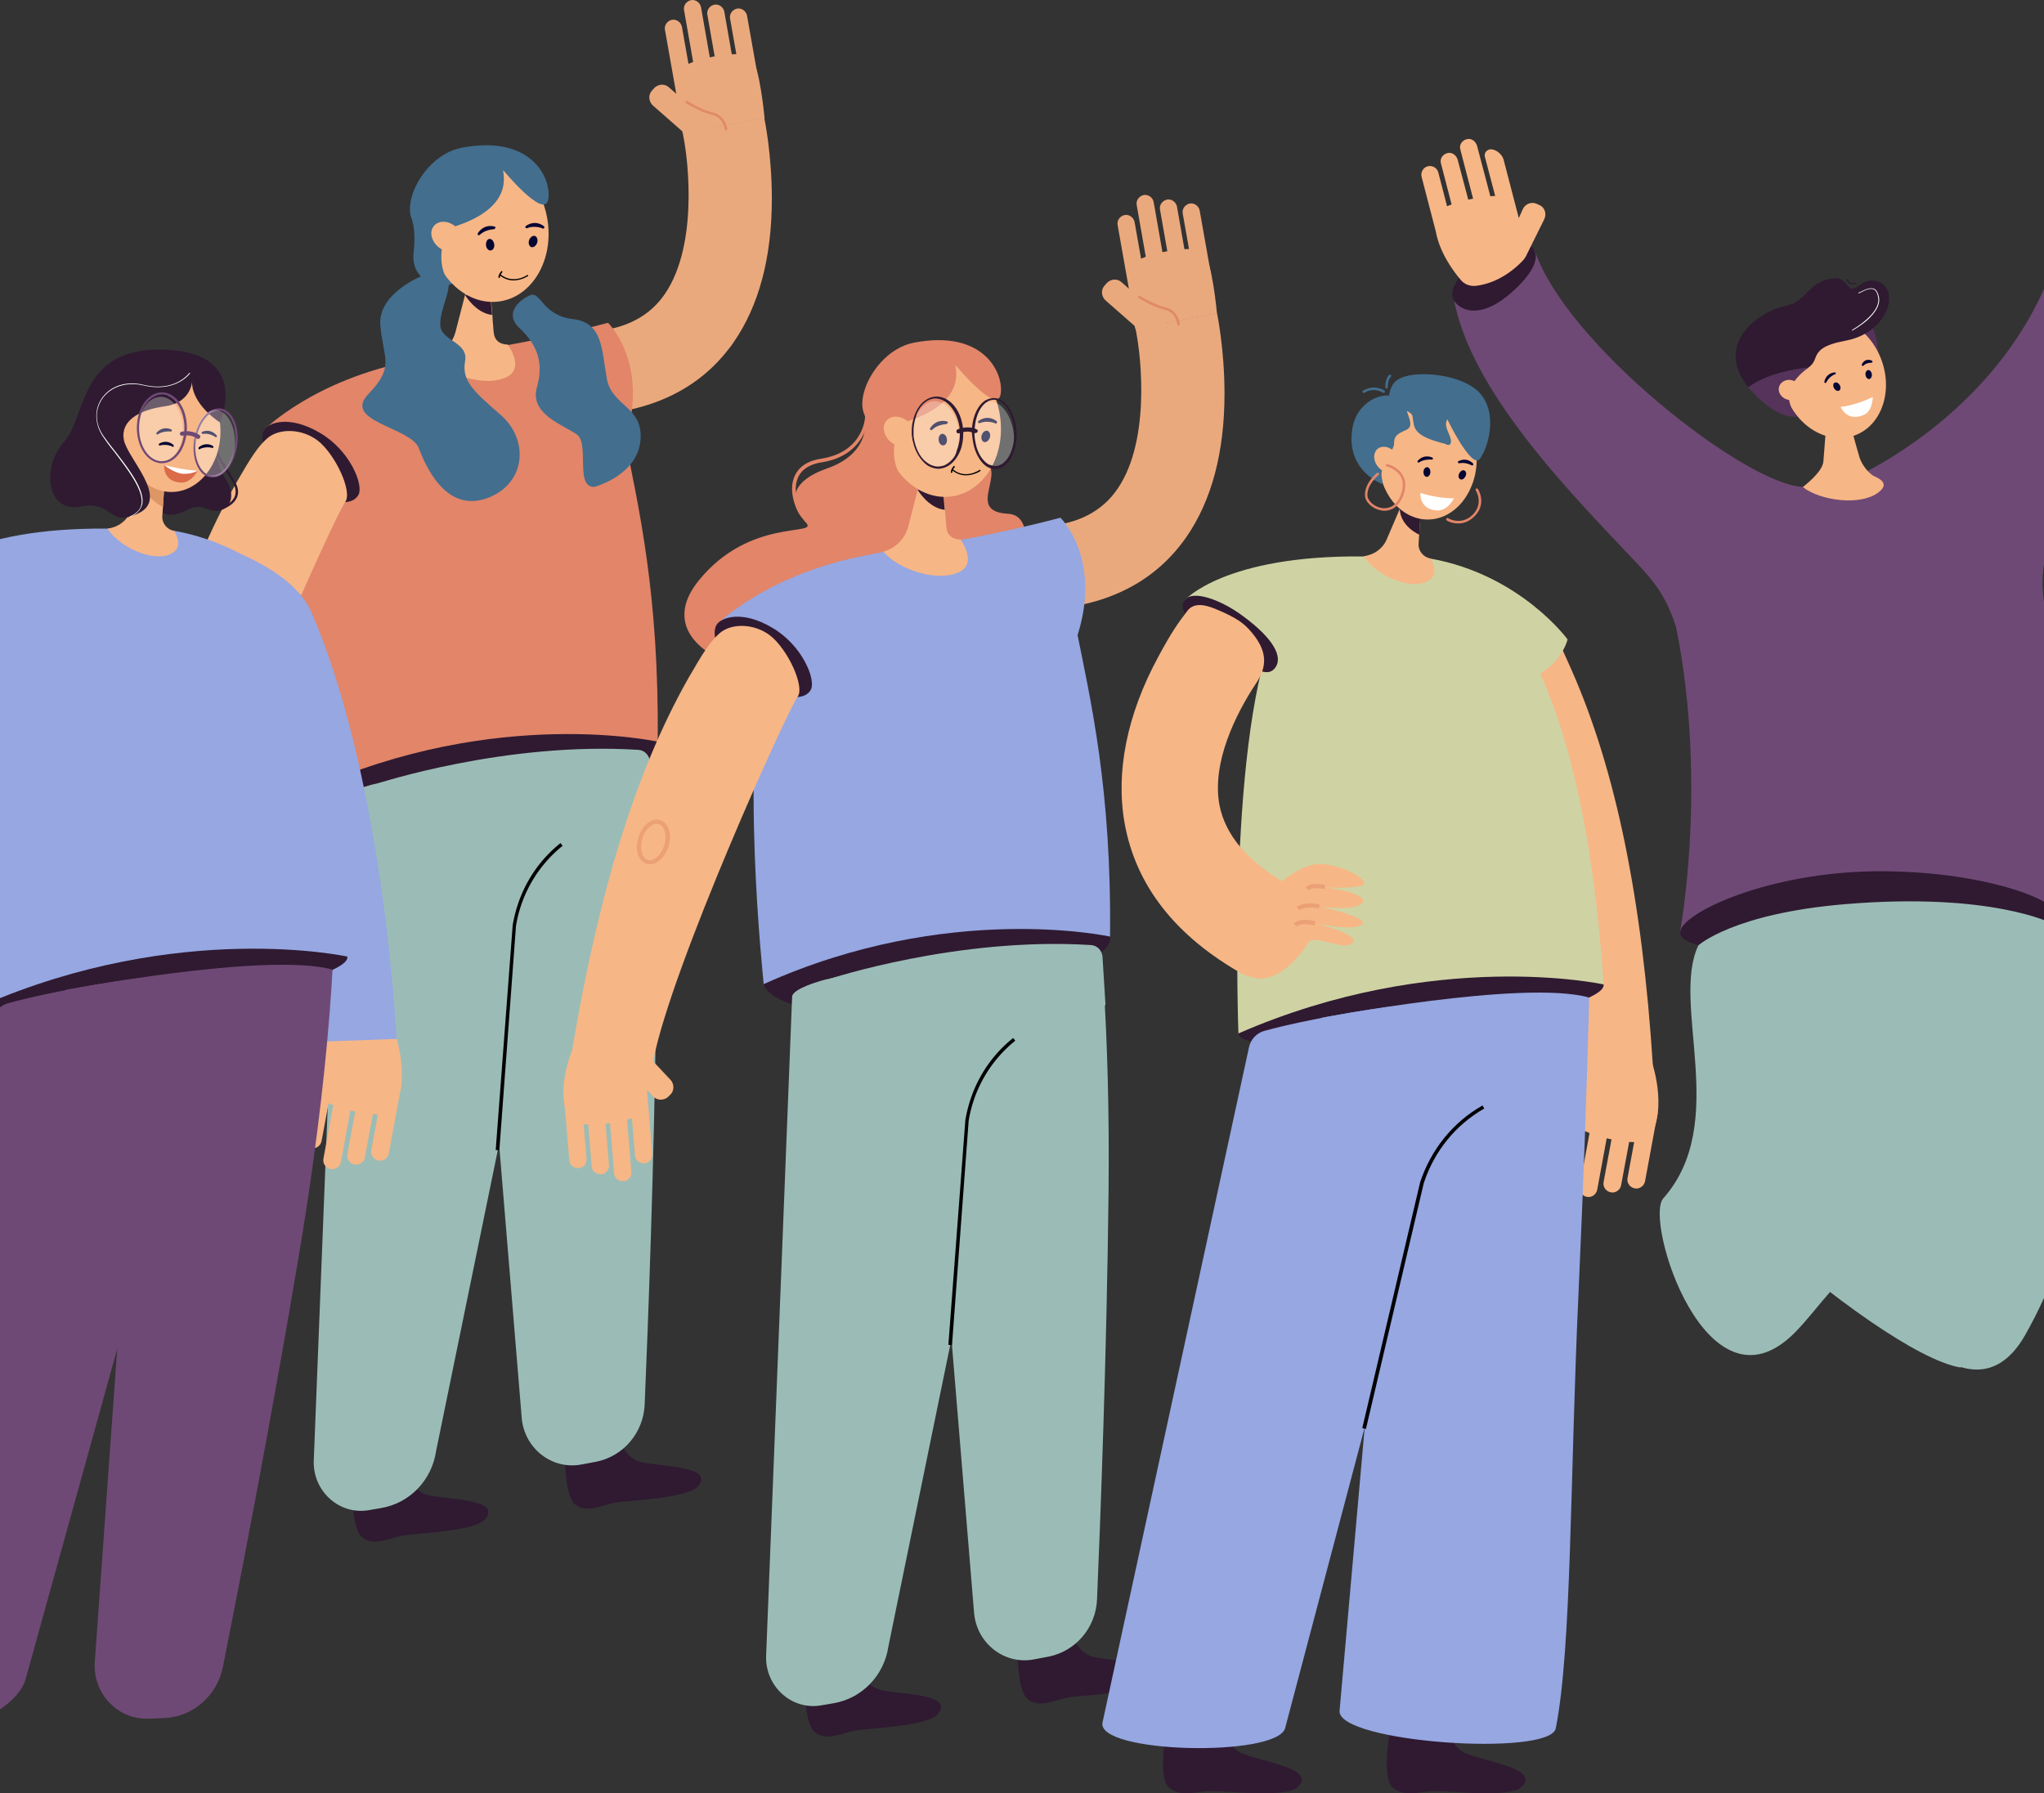 <svg width="375" height="329" fill="none" xmlns="http://www.w3.org/2000/svg"><rect width="100%" height="100%" fill="#333333" stroke="none"/><path d="M359.749 250.902c-7.777-1.277-23.776-12.771-38.385-25.82l12.054-24.766c12.332 7.607 22.331 15.048 22.331 15.048l4 35.538Z" fill="#9BBCB6"/><path d="M307.143 104.086s2.667-12.494 27.553-14.937c19.165-1.888 34.107 3.054 39.385 19.101 4.61 13.993 4.832 26.154 3.333 59.749 0 0-53.05-8.385-69.215 3.165 0 0 5.499-28.93-1.333-59.138-.667-3.109-.389-5.497.277-7.94Z" fill="#6F4975"/><path d="M281.534 45.838c5.611 17.214 38.885 43.201 49.217 43.479 2.222.055-22.775 27.097-23.164 25.931-1.888-5.664-3.666-8.107-7.555-12.216C287.312 89.65 269.925 71.714 266.758 55l14.776-9.162ZM339.196 88.094s36.496-15.16 40.717-53.196c.278-2.333 2.445-3.943 4.722-3.443l7.222 1.444c1.333.277 2.277 1.388 2.333 2.72.277 7.164-.278 30.263-16.165 60.193-1.611 3.054-4.889 7.83-2.389 17.658l-36.44-25.376Z" fill="#6F4975"/><path d="M308.254 171.109c.111 3.331 15.609 4.775 34.774 4.109 19.164-.611 34.496-3.943 34.385-7.275-.111-3.331-16.109-8.662-35.274-8.051-19.165.666-33.996 7.885-33.885 11.217Z" fill="#2F1A31"/><path d="M341.806 227.47c8.166-16.603-2.5-37.871-.334-49.587 0 0 1.556-11.106 6.611-10.884 16.554.722 28.441 2.444 28.441 2.444.278.499 16.054 38.425-4.999 75.518-11.221 19.713-32.108-12.66-29.719-17.491Z" fill="#9BBCB6"/><path d="M305.144 219.863c12.276-13.827 1.333-35.705 6.444-46.422 0 0 6.388-5.831 26.83-7.552 26.942-2.277 38.107 3.554 38.107 3.554.111.555-14.776 38.037-40.773 67.578-2.167 2.443-4.278 5.275-6.555 7.552-16.11 16.047-27.608-20.712-24.053-24.71Z" fill="#9BBCB6"/><path d="m334.529 84.65.5-6.441.166-1.888.833-11.05 2.778 10.161 1.666 6.108.556 1.944c.333 1.333 1.222 2.72 2.444 3.665.5.389 3.722 1.277 1.111 3.22-3.222 2.444-10.499 1.555-13.832-.999 0-.056 3.611-2.665 3.778-4.72Z" fill="#F7B686"/><path d="M343.306 59.496s1.222 2.333 1.277 5.609c.056 3.276-4.888-3.665-4.888-3.665l3.611-1.944Z" fill="#56335B"/><path d="M340.319 79.87c4.858-1.81 7.024-8.03 4.838-13.891-2.186-5.862-7.896-9.147-12.755-7.337-4.858 1.81-7.024 8.03-4.838 13.892 2.186 5.863 7.897 9.147 12.755 7.337Z" fill="#F7B686"/><path d="m326.585 69.38 4.333-1.5c.945-.333 1.722-1.055 2.056-1.999.555-1.61 1.499-2.61 5.666-3.387 5.277-1 8.054-4.942 7.943-7.83-.055-2.943-3.166-4.22-5.499-2.276-2.333 1.943-1.944-1.61-4.555-1.333-4.889.444-4.944 4.276-8.833 5.053-5.11 1-13.332 6.997-6.943 14.937l5.832-1.666Z" fill="#2F1A31"/><path d="M336.751 68.658c.055-.055.055-.11.055-.166 0-.112-.111-.167-.222-.167-.056 0-1.5.055-1.889 1.722 0 .111.056.222.167.222.111 0 .167-.055.222-.166.445-.945 1.5-1.445 1.556-1.445h.111ZM336.474 71.213c.222.39.611.611.944.445.278-.167.333-.611.111-1-.222-.39-.611-.611-.944-.445-.278.111-.334.611-.111 1ZM343.473 66.493c.055 0 .055-.056.055-.112 0-.11-.055-.222-.111-.222-.055 0-1.166-.61-1.833.667-.056.055 0 .167.056.278.055.055.166.055.222 0 .555-.611 1.5-.556 1.555-.556 0-.055.056-.055.056-.055ZM342.25 68.77c.056.444.334.778.667.778.333-.056.555-.445.5-.89-.056-.444-.334-.777-.667-.777-.333.056-.555.445-.5.889Z" fill="#060633"/><path d="M320.753 71.046s4.61 5.886 9.054 5.386c0 0-4.666-4.22 2-8.996.056 0-6.999.5-11.054 3.61Z" fill="#56335B"/><path d="M327.752 73.267c1.055.39 2.222-.11 2.555-1.055.333-.944-.278-2.055-1.333-2.389-1.056-.389-2.222.111-2.555 1.056-.334.944.277 2 1.333 2.388Z" fill="#F7B686"/><path d="M343.583 72.823s-2.667 1.445-5.888 1.834c0 0 1.111 2.777 4.166 1.5 1.777-.723 1.722-3.334 1.722-3.334Z" fill="#fff"/><path d="M340.028 52.168c-1 0-1.333-.89-1.333-.89l.222-.055c0 .056.333 1 1.555.667l.056.222c-.167 0-.389.056-.5.056Z" fill="#2F1A31"/><path d="m339.806 60.663-.055-.111c.055-.056 5.277-2.943 4.833-5.886-.112-.833-.389-1.333-.778-1.555-.667-.333-1.611.11-2.444.555-.111.056-.278.111-.389.167l-.056-.111c.111-.056.222-.111.389-.167.889-.444 1.833-.888 2.555-.555.445.222.723.777.889 1.666.167 1.277-.611 2.665-2.277 4.164-1.334 1.11-2.667 1.833-2.667 1.833Z" fill="#fff"/><path d="M276.369 54.443c-4.944 3.942-8.499 2.61-9.666.61-1.111-1.998 1.389-5.552 5.555-7.884 4.222-2.333 8.055-3.277 9.222-1.278 1.166 2-1.334 5.553-5.111 8.552Z" fill="#2F1A31"/><path d="m282.424 37.619-.5-.222c-.945-.444-2.111 0-2.556 1l-.722 1.61-2.777-10.662c-.223-.944-1.222-1.832-2.167-1.943-.833-.111-1.5.61-1.277 1.388l1.888 7.163c-.277 0-.611 0-.888.056l-2.445-9.274c-.222-.777-1-1.388-1.777-1.221-.945.166-1.556 1.055-1.278 1.943l2.333 8.996c-.278.055-.555.11-.889.166l-1.944-7.33c-.222-.777-1-1.388-1.777-1.221-.945.167-1.556 1.055-1.278 1.944l1.944 7.496c-.278.11-.555.222-.833.333l-1.611-6.22c-.222-.832-1.111-1.332-1.944-1.11-.834.222-1.333 1.11-1.111 1.944l2.611 10.05c.666 3.72 3.11 7.163 4.555 8.83.666.832 1.722 1.221 2.777 1.11 1.889-.222 5.111-1.11 8.388-4.387.445-.444.778-.888 1-1.444l3.166-6.385c.5-1.055.056-2.221-.888-2.61Z" fill="#F7B686"/><path d="M134.606 62.775c4.611-6.663 6.999-15.492 6.999-26.32 0-8.163-1.333-14.549-1.389-14.827l-14.942 2.888 7.499-1.444-7.499 1.444c1.166 5.497 2.777 21.6-3.833 30.152-3 3.887-7.555 5.941-13.832 6.219l1 15.16c10.721-.5 19.387-4.61 25.053-11.995.333-.389.666-.833.944-1.277ZM137.884 16.63c.833-.166 1.444-.999 1.278-1.832L137.051 2.86c-.167-.833-1-1.444-1.833-1.278-.834.167-1.445 1-1.278 1.833l2.111 11.938c.166.833 1 1.389 1.833 1.278ZM133.94 17.297c.833-.167 1.444-1 1.278-1.833l-2.334-13.327c-.166-.833-.999-1.443-1.833-1.277-.833.167-1.444 1-1.277 1.833l2.333 13.326c.166.833 1 1.444 1.833 1.278ZM129.941 18.019c.833-.167 1.444-1 1.277-1.833l-2.611-14.881c-.166-.833-.999-1.444-1.833-1.278-.833.167-1.444 1-1.277 1.833l2.611 14.882c.166.832.999 1.388 1.833 1.277Z" fill="#EAA97D"/><path d="m130.218 25.958.389-.444c.722-.777.611-1.999-.167-2.72l-7.721-6.775c-.778-.722-2-.61-2.722.167l-.389.444c-.722.777-.611 1.999.167 2.72l7.721 6.775c.833.666 2.055.61 2.722-.167Z" fill="#EAA97D"/><path d="M125.941 18.685c.833-.167 1.444-1 1.277-1.832l-2.111-11.939c-.166-.833-1-1.444-1.833-1.277-.833.166-1.444 1-1.277 1.832l2.11 11.939c.167.888 1 1.444 1.834 1.277Z" fill="#EAA97D"/><path d="M140.272 21.683s-.889-9.717-2.5-11.216c-1.611-1.555-12.887.5-13.554 2.887-.666 2.388 1.056 11.217 1.056 11.217l14.998-2.888Z" fill="#EAA97D"/><path d="M133.162 23.96a.239.239 0 0 1-.222-.222c0-.11-.278-2.22-2.278-2.665-2.222-.5-4.721-2.11-4.832-2.166-.112-.055-.112-.222-.056-.333.056-.11.222-.11.333-.055 0 0 2.556 1.61 4.667 2.11 2.333.5 2.666 3.054 2.666 3.054 0 .111-.111.222-.278.277.056 0 .056 0 0 0Z" fill="#E08B65"/><path d="M113.053 262.343s.889 4.998 4.499 5.886c3.611.889 13.666.667 10.499 4.443-1.833 2.165-11.943 2.554-14.776 2.943-2.833.444-5.277 2.054-7.61.499-2.611-1.721-1.944-12.382-1.944-12.382s2.611.888 4.777.499c3.166-.499 4.555-1.888 4.555-1.888ZM74.001 268.395s.89 4.998 4.5 5.886c3.61.889 13.665.666 10.499 4.442-1.833 2.166-11.943 2.555-14.776 2.943-2.833.445-5.278 2.055-7.61.5-2.611-1.721-1.945-12.383-1.945-12.383s2.611.889 4.777.5c3.167-.5 4.555-1.888 4.555-1.888Z" fill="#2F1A31"/><path d="M119.496 145.067c.612 9.773 1.056 22.434.889 38.037-.333 29.875-1.5 60.082-2.111 74.575-.222 5.164-3.888 9.495-8.888 10.495l-2.666.499c-5.388 1.055-10.499-2.887-10.999-8.495l-7.943-96.175-1.722-17.159c0-.055 32.385-17.935 33.44-1.777Z" fill="#9BBCB6"/><path d="M57.059 144.791c.944 3.943 15.609 8.107 33.163 3.943 17.553-4.22 31.274-8.663 30.385-12.605-.944-3.943-16.109-5.942-33.718-1.722-17.554 4.109-30.72 6.386-29.83 10.384Z" fill="#2F1A31"/><path d="m105.721 140.846-25.72 125.383c-.778 5.33-4.833 9.55-10.054 10.439l-2.278.389c-5.333.944-10.221-3.388-10.11-8.94l4.777-121.107c.111-1.389 4.778-2.777 6.11-3.11 11.11-2.61 37.163-8.163 37.275-3.054Z" fill="#9BBCB6"/><path d="M68.446 76.656s6.166-13.882 24.22-11.883c8.499.944 18.609-.944 21.72 14.437 2.777 13.771 6.555 29.819 6.277 56.861 0 0-29.663-6.552-63.549 8.718-.11-1.555-4.444-40.98.556-63.413 1.444-6.497 8.665-.278 10.776-4.72Z" fill="#E28569"/><path d="m48.505 78.82 17.22 11.939s46.439-1.721 49.05-10.217c4.333-14.049-3.222-21.323-3.222-21.323s-13.887 3.776-25.608 5.164c-2.666.333-7.666 1.222-10.221 1.777-18.22 3.498-27.22 12.66-27.22 12.66Z" fill="#E28569"/><path d="m91.61 211.034-.666-.055 3.11-41.202c1-6.053 4.111-11.383 8.778-15.104l.389.5a23.728 23.728 0 0 0-8.555 14.715l-3.055 41.146Z" fill="#020202"/><path d="M48.504 78.823c-1.11 1.666 0 6.553 5.778 10.051 5.777 3.498 10.165 4.276 11.498 1.888.945-1.832-1.555-8.107-7.055-11.328-5.721-3.387-9.443-1.832-10.22-.61Z" fill="#2F1A31"/><path d="M69.113 143.79s23.553-7.773 47.995-6.219c1.111.056 1.999.944 2.11 2.11l.556 8.94-25.664-2.332-24.997-2.499Z" fill="#9BBCB6"/><path d="M25.84 163.059c-.889.056-1.5.833-1.444 1.722l1.11 13.438c.056.888.834 1.499 1.723 1.443.889-.055 1.5-.833 1.444-1.721l-1.11-13.438c-.112-.833-.834-1.499-1.723-1.444ZM29.895 162.727c-.889.055-1.5.833-1.444 1.721l1.222 14.993c.055.888.833 1.499 1.722 1.444.889-.056 1.5-.833 1.444-1.722l-1.222-14.992c-.111-.833-.889-1.5-1.722-1.444ZM30.34 154.841l-.39.389c-.777.722-.777 1.944-.11 2.721l6.999 7.441c.722.777 1.944.777 2.722.111l.389-.389c.777-.722.777-1.943.11-2.721l-6.998-7.441c-.778-.777-2-.832-2.722-.111Z" fill="#F7B686"/><path d="M33.895 162.448c-.889.055-1.5.833-1.444 1.721l1 12.05c.056.888.833 1.499 1.722 1.443.889-.055 1.5-.833 1.444-1.721l-1-12.05c-.11-.888-.833-1.554-1.722-1.443ZM22.507 155.674s-3.944 8.107-1.11 13.882c1 1.999 12.776.722 13.72-1.61.945-2.332-.555-10.384-.555-10.384l-12.055-1.888Z" fill="#F7B686"/><path d="M21.84 163.392c-.888.055-1.5.833-1.444 1.721l1 11.994c.055.889.833 1.5 1.722 1.444.889-.055 1.5-.833 1.444-1.721l-1-11.994c-.11-.889-.833-1.5-1.722-1.444ZM36.84 158.895c3.332-17.269 24.719-64.468 26.496-66.8 1.389-1.888-1.833-8.774-5.055-11.273-3-2.276-7.221-2.276-9.332-.333-1.611 1.444-2.833 3.276-5.61 8.107-9.555 16.825-16.443 39.036-21.332 68.133l14.832 2.166Z" fill="#F7B686"/><path opacity=".5" d="M36.228 122.801c-.166 0-.333 0-.555-.055a2.467 2.467 0 0 1-1.389-1.111c-.556-.944-.611-2.332-.222-3.665.666-2.276 2.388-3.72 3.944-3.276a2.463 2.463 0 0 1 1.389 1.111c.555.944.61 2.332.222 3.664-.556 1.944-2 3.332-3.389 3.332Zm-1.444-4.609c-.334 1.166-.278 2.277.166 3.054.167.278.445.611.89.778 1.11.277 2.499-1 2.999-2.777.333-1.166.278-2.276-.167-3.054-.166-.277-.444-.611-.889-.777-1.11-.278-2.444.944-3 2.776Z" fill="#E08B65"/><path d="M79 65.44c2.945 3.443 10.11 5.664 14 3.72 3.332-1.665.166-5.941.166-5.941-1.611-.056-2.5-.833-2.611-2.443l-.167-2-.055-.999-.278-3.11-.222-2.831-.945-11.55-3.055 11.772-.5 1.999-1.777 6.885c-.611 2.221-2.333 3.887-4.555 4.498Z" fill="#F7B686"/><path d="M85.278 54.056s1.944 3.389 5 3.722l-.279-3.11c-1.888-.39-4.721-.611-4.721-.611Z" fill="#2F1A31"/><path d="M75.612 40.454s.723 1.832.278 5.83c-.722 5.886 6.11 7.219 7.5 5.33.166-.221-1.556-9.772-1.556-9.772l-2.222-.889-4-.5Z" fill="#436E8E"/><path d="M91.746 55.284c5.943-.922 9.84-7.59 8.706-14.894-1.134-7.304-6.87-12.477-12.813-11.555-5.942.922-9.84 7.59-8.706 14.894 1.135 7.303 6.871 12.477 12.813 11.555Z" fill="#F7B686"/><path d="M92.333 31.235c-.222.445 2.5 6.997-9.832 10.606-12.388 3.61-7.166-12.882 2.11-14.715 13.388-2.61 16.721 6.164 15.943 9.607-.833 3.443-8.221-5.498-8.221-5.498Z" fill="#436E8E"/><path d="M83.5 39.451s-4.332 6.22-1.666 11.495c0 0-3.5-2.777-3.778-3.998-.277-1.222-.166-5.72-.166-5.72l5.61-1.777Z" fill="#436E8E"/><path d="M80.668 45.505c1.389 1 3.11.833 3.833-.333.722-1.166.166-2.887-1.222-3.831-1.389-1-3.111-.833-3.833.333-.722 1.11-.167 2.832 1.222 3.831Z" fill="#F7B686"/><path d="m90.722 42.007.166-.167c.056-.11-.055-.277-.166-.277-.056 0-1.833-.611-3.055 1.222-.056.11-.056.278.055.333.111.056.222.056.333-.056 1-.944 2.445-1 2.556-1 0 0 .055 0 .11-.055ZM89.167 45.005c.056.611.5 1 .889.944.389-.055.722-.555.611-1.166-.111-.611-.5-1-.889-.944-.389.055-.666.555-.61 1.166ZM99.61 41.95a.421.421 0 0 0 .222-.111c.056-.111.056-.278-.055-.333-.056-.056-1.5-1.278-3.278-.056-.11.056-.166.222-.055.333.055.112.222.112.333.056 1.278-.5 2.666 0 2.722.056 0 .055.055.055.111.055ZM97.055 44.118c-.167.555.055 1.111.444 1.222.39.111.89-.278 1.056-.833.166-.556-.056-1.111-.445-1.222-.388-.111-.888.278-1.055.833Z" fill="#060633"/><path d="M94.222 51.447c-.778 0-1.667-.222-2.556-.944-.055-.056-.055-.111 0-.167.056-.056.111-.056.167 0 2.277 1.889 4.888.167 4.888.111.056-.056.111 0 .167.056.055.055 0 .11-.056.166 0 0-1.166.778-2.61.778Z" fill="#020202"/><path d="M91.555 51.002a.12.12 0 0 1-.11-.111c0-.334.166-.722.5-1.111.055-.056.11-.056.166-.056.055.056.055.111.055.167v.055c-.388.445-.444.722-.444.945-.055.055-.111.11-.166.11Z" fill="#020202"/><path d="M77.945 50.39s-8.666 3.221-8.166 9.274c.5 6.108 2.722 7.552-2.166 12.605-4.944 5.053 7.777 6.108 9.221 9.94 1.444 3.83 5.166 11.771 12.443 9.217 7.222-2.554 7.888-10.717 2.555-15.326-5.332-4.609-7.11-6.386-6.499-9.884.611-3.498-4.388-3.61-4.555-6.552-.167-2.943 2.61-7.441 1.111-8.718-1.5-1.277-3.944-.555-3.944-.555ZM109.109 89.317s7.777-2.11 8.388-8.44c.611-6.33-5.222-6.275-6.166-11.384-.945-5.164-.667-10.328-6.166-10.939-5.5-.61-6-4.997-7.722-4.442-1.666.555-5.221 3.165-2.166 6.053 3.055 2.887 4.61 6.052 3.222 10.939-1.389 4.886 4.944 6.885 7.332 8.606 2.389 1.61-.444 9.885 3.278 9.607Z" fill="#436E8E"/><path d="M68.169 196.652c.889.167 1.5 1 1.333 1.888l-2.555 13.771c-.167.889-1 1.499-1.89 1.333-.888-.167-1.499-1-1.332-1.888l2.555-13.771c.167-.944 1-1.499 1.889-1.333ZM64.058 195.875c.889.167 1.5.999 1.333 1.888l-2.833 15.381c-.166.889-1 1.499-1.889 1.333-.888-.167-1.5-1-1.333-1.888l2.833-15.381c.111-.889 1-1.5 1.889-1.333ZM64.391 187.656l.389.444c.722.833.611 2.055-.167 2.776l-7.999 6.941c-.833.722-2.055.611-2.777-.166l-.39-.444c-.721-.833-.61-2.055.167-2.777l8-6.941c.833-.722 2.055-.666 2.777.167Z" fill="#F7B686"/><path d="M59.948 195.098c.889.167 1.5.999 1.333 1.888l-2.277 12.327c-.167.889-1 1.499-1.89 1.333-.888-.167-1.5-1-1.332-1.888l2.277-12.327c.111-.889 1-1.5 1.889-1.333Z" fill="#F7B686"/><path d="M72.39 189.323s3.222 8.773-.333 14.437c-1.222 1.944-13.276-.611-13.998-3.109-.667-2.499 1.666-10.662 1.666-10.662l12.666-.666Z" fill="#F7B686"/><path d="M72.279 197.373c.888.167 1.5 1 1.333 1.888l-2.278 12.328c-.166.888-1 1.499-1.888 1.332-.89-.166-1.5-.999-1.334-1.888l2.278-12.327c.111-.888 1-1.499 1.889-1.333Z" fill="#F7B686"/><path d="M57.281 191.157c-1.666-18.213-5.444-44.2-14.11-64.801-2-4.776-2.832-6.553-4.444-9.163-1.277-2.11 1-6.719 4.556-8.884 3.332-2.055-.5-7.33.666-6.775 4.444 1.944 10.777 5.387 13.11 10.662 8.11 18.38 13.776 47.81 15.72 78.406l-15.498.555Z" fill="#96A7E2"/><path d="M61.336 165.168s.667 22.1-6.388 64.468c-5.11 30.596-11.11 61.414-14.054 76.185-1.055 5.275-5.5 9.162-10.776 9.384l-2.834.111c-5.721.222-10.332-4.664-9.887-10.495l7.166-100.006 1.777-32.928 34.996-6.719Z" fill="#6F4975"/><path d="M-3.212 184.603c.333 2.666 15.553 2.388 34.163 0 18.609-2.332 33.107-6.385 32.774-9.051-.334-2.665-15.332-2.998-33.941-.666-18.61 2.332-33.33 6.996-32.996 9.717Z" fill="#2F1A31"/><path d="M39.949 180.938 4.675 308.153c-1.666 5.331-10.999 9.44-16.443 9.551l-2.388.055c-5.666.111-9.944-5.108-8.944-10.772l21.72-119.941c.333-1.444 1.389-2.554 2.722-2.943 7.5-2.221 39.33-8.44 38.607-3.165Z" fill="#6F4975"/><path d="M3.009 111.084s5.277-14.881 24.109-14.215c18.83.667 33.052 25.432 36.607 78.628 0 0-30.83-6.774-66.993 8.996 0 .055-14.776-50.309 6.277-73.409Z" fill="#96A7E2"/><path d="M-13.155 105.031 3.12 118.746s34.33 3.443 43.44 1.777c9.11-1.665 10.5-8.329 10.5-8.329s-8.667-11.883-25.165-14.826c-1.555-.278-3.11-.333-4.777-.444-2.777-.222-4.666.055-7.444.055-25.608-.222-32.83 8.052-32.83 8.052Z" fill="#96A7E2"/><path d="m40.117 93.704-.111-.444s2.388-.555 3.055-2.166c.333-.832.167-1.776-.5-2.831-.333-.5-.611-1-.889-1.444-1.889-2.999-2.61-4.11-2.055-6.608l.444.111c-.5 2.332.167 3.332 2 6.275.278.444.556.888.889 1.443.722 1.222.944 2.277.5 3.277-.778 1.721-3.222 2.332-3.333 2.387Z" fill="#2F1A31"/><path d="M39.783 80.266s-.833 3.776 1.666 7.718c2.5 3.943-.222 6.83-3.61 5.33-3.389-1.498-4.666 2.777-9 .39-4.332-2.388 10.944-13.438 10.944-13.438Z" fill="#2F1A31"/><path d="M19.729 96.979c1.889-.222 3.5-1.388 4.222-3.11l2.333-5.441.667-1.555 4-9.273-.668 9.606-.388 5.775-.111 1.666c-.112 1.332.833 2.498 2.166 2.776.722 1.166 1.666 3.498-1.222 4.442-3.444 1-9-1.721-10.999-4.886Z" fill="#F7B686"/><path d="M26.34 88.262v.166c.222 3.11 3.555 4.553 3.555 4.553l.389-5.774c-1-.39-2.444-.778-3.278-.334-.444.222-.722.611-.666 1.389Z" fill="#DD9666"/><path d="M31.45 90.261c4.97 0 8.999-4.972 8.999-11.105 0-6.134-4.029-11.106-9-11.106-4.97 0-8.998 4.972-8.998 11.106 0 6.133 4.029 11.105 8.999 11.105Z" fill="#F7B686"/><path d="M23.619 80.824c1 1 2.444 1.056 3.166.222.722-.833.5-2.333-.5-3.333s-2.444-1.056-3.166-.222c-.723.888-.5 2.333.5 3.333Z" fill="#F7B686"/><path d="M36.283 86.319s-3.056.055-6.166-1c0 0-.278 3.055 3.055 3.221 1.944.111 3.11-2.222 3.11-2.222Z" fill="#DB6B49"/><path d="M36.284 86.32s-.722.61-2.5.61c-1.722 0-3.666-1.61-3.666-1.61s3.722 1 6.166 1Z" fill="#fff"/><path d="M31.396 79.158a.12.12 0 0 0 .11-.111c.056-.111 0-.222-.11-.278-.056 0-1.445-.722-2.667.611-.055.111-.055.222 0 .278.056.055.223.055.278 0 .944-.611 2.167-.5 2.222-.5h.167ZM39.562 80.21c.055 0 .11 0 .166-.055.111-.056.111-.222 0-.278-.056-.056-.944-1.278-2.61-.667-.112.056-.167.167-.112.278.056.111.167.111.278.111 1.11-.166 2.166.5 2.166.556.056 0 .056.055.111.055Z" fill="#060633"/><path d="M35.227 70.049s-.166 3.831-4.999 4.498c-4.833.666-8.166 2.72-7.5 6.163.667 3.443 8.389 10.662 2.723 13.438-5.722 2.777-4.5-2.387-10.666-1.221-6.166 1.221-7.277-7.052-3.055-11.828 4.277-4.775 2.555-17.491 18.498-16.936 15.943.555 10.11 13.327 10.11 13.327s-5.11-3.165-5.11-7.441Z" fill="#2F1A31"/><path d="m23.84 94.87-.055-.112c1.166-.5 1.888-1.166 2.11-2.054.667-2.5-2.332-6.386-4.943-9.829a35.102 35.102 0 0 1-1.945-2.61c-1.61-2.276-1.777-4.997-.389-7.107 1.556-2.332 4.5-3.332 7.722-2.555 5.944 1.389 8.388-2.22 8.443-2.22l.112.055c0 .055-2.556 3.665-8.555 2.277-3.166-.722-6.055.222-7.61 2.498-1.39 2.11-1.278 4.665.389 6.941a62.727 62.727 0 0 0 1.944 2.555c2.666 3.442 5.666 7.33 5 9.94-.334.999-1.056 1.72-2.223 2.22Z" fill="#fff"/><path d="M39.005 87.596c-.5 0-.945-.11-1.389-.389-1.944-1.221-2.666-4.83-1.61-8.107.61-1.999 1.832-3.498 3.166-3.998.833-.277 1.61-.222 2.333.222 1.944 1.222 2.666 4.831 1.61 8.108-.61 1.999-1.833 3.498-3.166 3.998a3.081 3.081 0 0 1-.944.166Zm-2.666-8.385c-1 3.11-.334 6.497 1.444 7.663.61.39 1.277.445 2 .167 1.222-.444 2.333-1.832 2.944-3.72 1-3.11.333-6.553-1.445-7.663-.61-.389-1.277-.445-2-.167-1.221.444-2.332 1.832-2.943 3.72Z" fill="#6F4975"/><path opacity=".3" d="M25.562 76.99c-.722 3.165.445 6.552 2.556 7.607 2.166 1.055 4.5-.722 5.221-3.887.722-3.165-.444-6.552-2.555-7.607-2.166-1.055-4.5.666-5.222 3.887ZM43.102 81.45c.118-3.371-1.452-6.162-3.507-6.234-2.054-.072-3.815 2.603-3.932 5.975-.118 3.371 1.452 6.162 3.506 6.234 2.055.072 3.815-2.603 3.933-5.975Z" fill="#fff"/><path d="M29.673 84.985c-.5 0-.945-.11-1.444-.333-2.39-1.11-3.667-4.775-2.89-8.163.445-1.943 1.5-3.498 2.89-4.164.944-.445 2-.445 2.944 0 2.388 1.11 3.666 4.775 2.888 8.162-.444 2-1.5 3.499-2.888 4.165-.5.222-1 .333-1.5.333Zm.055-12.605c-.444 0-.889.111-1.333.334-1.278.61-2.277 2.054-2.666 3.886-.722 3.221.444 6.664 2.666 7.719a2.946 2.946 0 0 0 2.555 0c1.278-.61 2.278-2.055 2.667-3.887.722-3.22-.445-6.663-2.667-7.719-.333-.277-.777-.333-1.222-.333Z" fill="#6F4975"/><path d="M36.339 80.544c-.111 0-.167-.056-.222-.111-.056-.056-1-.778-2.667-.5-.222.055-.389-.111-.444-.278-.056-.222.11-.389.277-.444 2-.445 3.278.61 3.334.61.166.112.166.39.055.5-.111.167-.222.223-.333.223Z" fill="#6F4975"/><path d="M36.617 82.432c-.055 0-.111 0-.167-.056-.055-.055-.055-.222 0-.278a2.145 2.145 0 0 1 2.611-.277c.111.055.111.166.056.277-.056.112-.167.112-.278.056-1.055-.278-2.11.167-2.166.222.055.056 0 .056-.056.056ZM31.672 81.988c.055 0 .111 0 .167-.056.055-.055.055-.222 0-.278-.056-.055-1.111-1.11-2.611-.277-.111.055-.111.166-.056.278.056.11.167.11.278.055 1.055-.278 2.11.167 2.166.222-.055 0 0 0 .056.056Z" fill="#060633"/><path d="m1.843 172.165 4.999-11.05c.667-1.499.111-3.332-1.278-4.109-7.11-4.054-11.22-8.94-12.22-14.493-1.39-7.718 4.943-15.714 8.776-21.489 1.945-2.943.167-6.608-2.888-10.218-1.278-1.499-2.556-2.554-6.61-4.22-2-.833-4.556-2.943-5.667-1.499-1.722 2.221-4.666 5.83-7.054 10.273-5.722 10.55-5.555 21.156-3.889 30.54 2.055 11.495 9.332 20.823 21.775 27.764 1.39.778 3.278.111 4.056-1.499Z" fill="#96A7E2"/><path d="M11.786 181.66s37.163-7.107 49.217-3.775l-5.777 8.551-21.498 1.221-21.942-5.997Z" fill="#6F4975"/><path d="M158.66 76.21s1.667 6.72-6.888 9.718c-8.554 2.999-5.999 7.663-3.833 10.051 2.167 2.388-10.388-1-19.72 10.495-9.332 11.439 8.277 18.491 16.887 15.936 8.61-2.554 40.774-15.103 41.996-17.88 1.222-2.776 2.388-10.05-2.167-10.272-8.221-.445.556-8.108-5.055-10.106-5.61-2.055-21.22-7.941-21.22-7.941Z" fill="#E28569"/><path d="M217.653 98.533c4.611-6.663 6.999-15.493 6.999-26.32 0-8.163-1.333-14.549-1.388-14.826l-14.943 2.887 7.499-1.444-7.499 1.444c1.166 5.497 2.777 21.6-3.833 30.152-3 3.887-7.555 5.941-13.832 6.219l1 15.159c10.721-.5 19.387-4.609 25.053-11.994.333-.389.611-.833.944-1.277ZM220.931 52.39c.833-.167 1.444-1 1.277-1.833l-2.11-11.939c-.167-.833-1-1.443-1.834-1.277-.833.167-1.444 1-1.277 1.833l2.111 11.938c.166.833 1 1.389 1.833 1.277ZM216.986 53.056c.833-.167 1.445-1 1.278-1.833l-2.333-13.327c-.167-.833-1-1.444-1.833-1.277-.834.167-1.445 1-1.278 1.833l2.333 13.327c.111.832.944 1.443 1.833 1.277ZM212.987 53.777c.833-.167 1.444-1 1.278-1.833l-2.611-14.881c-.167-.833-1-1.444-1.833-1.278-.833.167-1.445 1-1.278 1.833l2.611 14.881c.111.834.944 1.444 1.833 1.278Z" fill="#EAA97D"/><path d="m213.265 61.718.389-.444c.722-.778.611-2-.167-2.72l-7.721-6.775c-.778-.722-2-.611-2.722.166l-.389.444c-.722.778-.611 2 .167 2.721l7.721 6.775c.833.666 2 .61 2.722-.167Z" fill="#EAA97D"/><path d="M208.987 54.5c.833-.167 1.444-1 1.278-1.833l-2.111-11.938c-.167-.833-1-1.444-1.833-1.278-.833.167-1.445 1-1.278 1.833l2.111 11.938c.111.833.944 1.389 1.833 1.277Z" fill="#EAA97D"/><path d="M223.264 57.442s-.889-9.717-2.5-11.217c-1.611-1.554-12.887.5-13.554 2.888-.666 2.388 1.056 11.217 1.056 11.217l14.998-2.888Z" fill="#EAA97D"/><path d="M216.21 59.72c-.112 0-.223-.112-.223-.223 0-.11-.277-2.22-2.277-2.665-2.222-.5-4.722-2.11-4.833-2.166-.111-.055-.111-.222-.056-.333.056-.11.223-.11.334-.055 0 0 2.555 1.61 4.666 2.11 2.333.5 2.666 3.054 2.666 3.054-.055.11-.111.222-.277.277Z" fill="#E08B65"/><path d="M196.1 298.102s.889 4.997 4.5 5.885c3.61.889 13.665.667 10.498 4.443-1.833 2.165-11.943 2.554-14.776 2.943-2.833.444-5.277 2.054-7.61.5-2.611-1.722-1.944-12.383-1.944-12.383s2.611.888 4.777.499c3.166-.499 4.555-1.887 4.555-1.887ZM157.049 304.154s.889 4.998 4.499 5.886c3.611.889 13.666.666 10.499 4.442-1.833 2.166-11.943 2.555-14.776 2.943-2.833.445-5.277 2.055-7.61.5-2.611-1.721-1.944-12.383-1.944-12.383s2.61.889 4.777.5c3.166-.5 4.555-1.888 4.555-1.888Z" fill="#2F1A31"/><path d="M202.488 180.827c.611 9.773 1.055 22.434.889 38.037-.334 29.874-1.5 60.082-2.111 74.575-.222 5.164-3.889 9.495-8.888 10.494l-2.666.5c-5.389 1.055-10.499-2.887-10.999-8.496l-7.944-96.175-1.722-17.158c.056-.055 32.441-17.935 33.441-1.777Z" fill="#9BBCB6"/><path d="M140.106 180.549c.945 3.943 15.61 8.107 33.163 3.943 17.554-4.22 31.275-8.663 30.386-12.605-.944-3.943-16.109-5.942-33.719-1.722-17.553 4.165-30.774 6.386-29.83 10.384Z" fill="#2F1A31"/><path d="m188.712 176.661-25.719 125.382c-.778 5.331-4.833 9.551-10.054 10.44l-2.278.388c-5.333.944-10.221-3.387-10.11-8.94l4.777-121.107c.111-1.388 4.777-2.776 6.111-3.109 11.165-2.666 37.218-8.218 37.273-3.054Z" fill="#9BBCB6"/><path d="M151.438 112.416s6.166-13.882 24.22-11.883c8.499.944 18.609-.944 21.72 14.437 2.777 13.771 6.554 29.819 6.277 56.861 0 0-29.664-6.552-63.549 8.718-.111-1.555-4.444-40.98.555-63.413 1.5-6.497 8.722-.278 10.777-4.72Z" fill="#96A7E2"/><path d="m131.496 114.579 17.22 11.939s46.44-1.722 49.051-10.217c4.333-14.049-3.222-21.323-3.222-21.323s-13.888 3.776-25.609 5.164c-2.666.333-7.665 1.222-10.221 1.777-18.164 3.498-27.219 12.66-27.219 12.66Z" fill="#96A7E2"/><path d="m174.658 246.794-.667-.056 3.111-41.202c1-6.053 4.111-11.383 8.777-15.104l.389.5a23.729 23.729 0 0 0-8.555 14.715l-3.055 41.147Z" fill="#020202"/><path d="M131.496 114.582c-1.111 1.665 0 6.552 5.777 10.05 5.777 3.498 10.166 4.276 11.499 1.888.944-1.832-1.556-8.107-7.055-11.328-5.666-3.387-9.443-1.832-10.221-.61Z" fill="#2F1A31"/><path d="M152.161 179.604s23.553-7.774 47.994-6.219c1.111.056 2 .944 2.111 2.11l.556 8.94-25.664-2.332-24.997-2.499Z" fill="#9BBCB6"/><path d="M108.888 198.816c-.889.055-1.5.833-1.445 1.721l1.111 13.438c.056.888.834 1.499 1.722 1.444.889-.056 1.5-.833 1.445-1.722l-1.111-13.438c-.111-.833-.889-1.499-1.722-1.443ZM112.887 198.539c-.889.055-1.5.833-1.444 1.721l1.222 14.993c.055.888.833 1.499 1.722 1.444.889-.056 1.5-.833 1.444-1.722l-1.222-14.992a1.537 1.537 0 0 0-1.722-1.444ZM113.332 190.597l-.389.388c-.778.722-.778 1.944-.111 2.721l6.999 7.441c.722.778 1.944.778 2.722.111l.389-.388c.777-.722.777-1.944.111-2.721l-7-7.441a1.928 1.928 0 0 0-2.721-.111Z" fill="#F7B686"/><path d="M116.943 198.205c-.889.055-1.5.833-1.444 1.721l1 12.05c.055.888.833 1.499 1.722 1.444.888-.056 1.499-.833 1.444-1.722l-1-12.049c-.111-.889-.889-1.555-1.722-1.444Z" fill="#F7B686"/><path d="M105.499 191.43s-3.944 8.107-1.111 13.882c1 1.999 12.776.722 13.721-1.61.944-2.332-.556-10.384-.556-10.384l-12.054-1.888Z" fill="#F7B686"/><path d="M104.888 199.15c-.889.055-1.5.833-1.445 1.721l1 11.994c.056.889.834 1.499 1.722 1.444.889-.056 1.5-.833 1.445-1.721l-1-11.995c-.111-.832-.889-1.499-1.722-1.443ZM119.831 194.651c3.333-17.269 24.719-64.468 26.497-66.8 1.389-1.888-1.833-8.774-5.055-11.273-3-2.276-7.222-2.276-9.332-.333-1.611 1.444-2.833 3.276-5.611 8.107-9.554 16.825-16.443 39.037-21.331 68.133l14.832 2.166Z" fill="#F7B686"/><path opacity=".5" d="M119.275 158.557c-.167 0-.333 0-.555-.055a2.461 2.461 0 0 1-1.389-1.111c-.556-.944-.611-2.332-.222-3.665.666-2.276 2.388-3.72 3.944-3.276a2.467 2.467 0 0 1 1.388 1.111c.556.944.611 2.332.223 3.665-.611 1.943-2 3.331-3.389 3.331Zm1.222-7.44c-1.055 0-2.222 1.166-2.666 2.832-.334 1.166-.278 2.276.166 3.054.167.277.445.61.889.777 1.111.278 2.5-.999 3-2.776.333-1.166.278-2.277-.167-3.054-.166-.278-.444-.611-.889-.778-.111-.055-.222-.055-.333-.055Z" fill="#E08B65"/><path d="M162.049 101.198c2.944 3.443 10.11 5.664 13.998 3.721 3.333-1.666.167-5.942.167-5.942-1.611-.056-2.5-.833-2.611-2.443l-.167-2-.055-.999-.278-3.11-.222-2.831-.945-11.55-3.055 11.772-.5 1.999-1.777 6.885c-.611 2.221-2.333 3.887-4.555 4.498Z" fill="#F7B686"/><path d="M168.325 89.815s1.944 3.389 4.999 3.722l-.277-3.11c-1.889-.39-4.722-.612-4.722-.612Z" fill="#2F1A31"/><path d="M158.66 76.21s.722 1.833.277 5.831c-.722 5.886 6.111 7.22 7.5 5.331.166-.222-1.556-9.773-1.556-9.773l-2.222-.888-3.999-.5Z" fill="#E28569"/><path d="M174.741 91.056c5.942-.922 9.839-7.59 8.705-14.894-1.134-7.304-6.871-12.477-12.813-11.555-5.942.922-9.84 7.59-8.705 14.894 1.134 7.304 6.87 12.477 12.813 11.555Z" fill="#F7B686"/><path d="M175.325 66.993c-.222.444 2.499 6.996-9.833 10.605-12.387 3.61-7.165-12.882 2.111-14.715 13.388-2.61 16.721 6.164 15.943 9.607-.833 3.443-8.221-5.497-8.221-5.497Z" fill="#E28569"/><path d="M166.548 75.21s-4.332 6.22-1.666 11.495c0 0-3.5-2.777-3.777-3.998-.278-1.222-.167-5.72-.167-5.72l5.61-1.777Z" fill="#E28569"/><path d="M163.659 81.264c1.388 1 3.11.833 3.833-.333.722-1.166.166-2.887-1.222-3.831-1.389-1-3.111-.833-3.833.333-.667 1.11-.167 2.832 1.222 3.831Z" fill="#F7B686"/><path d="m173.713 77.764.167-.166c.055-.111-.056-.278-.167-.278-.056 0-1.833-.611-3.055 1.222-.056.111-.056.278.055.333.111.056.223.056.334-.055 1-.945 2.444-1 2.555-1 0 0 .055 0 .111-.056ZM172.213 80.765c.056.61.5 1 .889.944.389-.055.722-.555.611-1.166-.055-.611-.5-1-.889-.945-.388.056-.666.556-.611 1.167ZM182.657 77.71a.418.418 0 0 0 .222-.111c.056-.111.056-.278-.055-.334-.056-.055-1.5-1.277-3.278-.055-.111.056-.166.222-.055.333.055.111.222.111.333.056 1.278-.5 2.666 0 2.722.055 0 .056.056.056.111.056ZM180.101 79.876c-.166.555.056 1.11.445 1.222.389.111.889-.278 1.055-.833.167-.556-.055-1.111-.444-1.222-.445-.111-.889.277-1.056.833Z" fill="#060633"/><path opacity=".3" d="M172.1 85.917c2.327-.144 4.043-3.015 3.833-6.412-.21-3.398-2.267-6.036-4.594-5.892-2.327.144-4.044 3.015-3.834 6.412.211 3.398 2.267 6.036 4.595 5.892ZM178.602 78.43c-.111 3.276 1.445 6.497 3.5 7.218 2.055.722 3.777-1.332 3.944-4.608.111-3.277-1.444-6.497-3.5-7.22-2.055-.72-3.833 1.334-3.944 4.61Z" fill="#fff"/><path d="M167.382 80.485c0 .167.055.334.111.5.333 1.61 1.111 2.999 2.111 3.943.389.388.833.666 1.333.833.444.166.944.277 1.389.222.111 0 .278 0 .389-.056.388-.055.833-.222 1.222-.444.944-.555 1.722-1.555 2.222-2.776.222-.5.333-1.055.444-1.666.111-.611.111-1.222.111-1.833 0-.277-.055-.5-.055-.777-.278-2.277-1.389-4.276-3-5.164a2.06 2.06 0 0 0-.611-.278c-1-.389-2.055-.278-3 .278-1.166.666-2.055 1.999-2.499 3.72-.056.222-.112.5-.167.722 0 .166-.056.278-.056.444-.055.444-.055.889-.055 1.333 0 .333.055.666.111 1Zm7.332 3.776a3.905 3.905 0 0 1-1.055.889 2.437 2.437 0 0 1-1.055.388c-.5.112-1.056.056-1.611-.166-.5-.167-.945-.5-1.389-.889-1-.944-1.667-2.443-1.944-4.109-.056-.277-.056-.5-.056-.777v-.722c0-.389.056-.722.111-1.11.056-.334.111-.667.222-1l.167-.5v-.111c.111-.333.278-.666.444-.944a4.514 4.514 0 0 1 1.556-1.666c.444-.277.944-.388 1.389-.444.388 0 .833.056 1.222.222.166.056.333.111.444.222 1.5.833 2.611 2.777 2.889 4.998.055.278.055.5.055.777 0 .556 0 1.11-.111 1.666-.111.555-.222 1.11-.444 1.61-.111.611-.389 1.222-.834 1.666Z" fill="#2F1A31"/><path d="M177.213 87.206c-.777 0-1.666-.222-2.555-.945-.055-.055-.055-.11 0-.166.056-.056.111-.056.167 0 2.222 1.889 4.777.222 4.888.11.056-.055.111 0 .167.056.055.056 0 .112-.056.167.056 0-1.111.778-2.611.778Z" fill="#020202"/><path d="M174.547 86.76c-.055 0-.111-.055-.111-.11 0-.334.167-.723.5-1.112.056-.055.111-.055.167-.055.055.055.055.111.055.167v.055c-.388.445-.444.722-.444.945 0 .055-.055.11-.167.11Z" fill="#020202"/><path d="M147.383 95.091c-.778-.278-2.222-3.22-2.056-5.886.167-1.944 1.222-4.442 5.333-5.053 7.777-1.222 8.055-7.496 8.055-7.774h.666c0 .055-.277 7.108-8.61 8.44-2.833.445-4.388 1.833-4.722 4.054-.388 2.554 1.056 5.33 1.5 5.553l-.166.666Z" fill="#E28569"/><path d="M178.713 80.32c.055.167.055.334.111.5.055.167.055.333.111.5 0 .111.055.222.111.333v.056c.056.11.056.166.111.277-.222-.833-.389-1.721-.389-2.665 0 0-.055-.056-.166-.056 0 .167 0 .334.055.5 0 .222.056.389.056.555Zm0 0c.055.167.055.334.111.5.055.167.055.333.111.5 0 .111.055.222.111.333v.056c.056.11.056.166.111.277-.222-.833-.389-1.721-.389-2.665 0 0-.055-.056-.166-.056 0 .167 0 .334.055.5 0 .222.056.389.056.555Zm0 0c.055.167.055.334.111.5.055.167.055.333.111.5 0 .111.055.222.111.333v.056c.056.11.056.166.111.277-.222-.833-.389-1.721-.389-2.665 0 0-.055-.056-.166-.056 0 .167 0 .334.055.5 0 .222.056.389.056.555Zm0 0c.055.167.055.334.111.5.055.167.055.333.111.5 0 .111.055.222.111.333v.056c.056.11.056.166.111.277-.222-.833-.389-1.721-.389-2.665 0 0-.055-.056-.166-.056 0 .167 0 .334.055.5 0 .222.056.389.056.555Zm0 0c.055.167.055.334.111.5.055.167.055.333.111.5 0 .111.055.222.111.333v.056c.056.11.056.166.111.277-.222-.833-.389-1.721-.389-2.665 0 0-.055-.056-.166-.056 0 .167 0 .334.055.5 0 .222.056.389.056.555Zm0 0c.055.167.055.334.111.5.055.167.055.333.111.5 0 .111.055.222.111.333v.056c.056.11.056.166.111.277-.222-.833-.389-1.721-.389-2.665 0 0-.055-.056-.166-.056 0 .167 0 .334.055.5 0 .222.056.389.056.555Zm0 0c.055.167.055.334.111.5.055.167.055.333.111.5 0 .111.055.222.111.333v.056c.056.11.056.166.111.277-.222-.833-.389-1.721-.389-2.665 0 0-.055-.056-.166-.056 0 .167 0 .334.055.5 0 .222.056.389.056.555Zm0 0c.055.167.055.334.111.5.055.167.055.333.111.5 0 .111.055.222.111.333v.056c.056.11.056.166.111.277-.222-.833-.389-1.721-.389-2.665 0 0-.055-.056-.166-.056 0 .167 0 .334.055.5 0 .222.056.389.056.555Zm-.222.556c.166 1.166.555 2.276 1.111 3.165.555.888 1.222 1.555 1.999 1.832.056 0 .111.056.167.056.389.11.833.166 1.222.11a2.497 2.497 0 0 0 1-.388c1.278-.777 2.166-2.499 2.444-4.609.444-3.498-1-6.996-3.166-7.83-.056 0-.111-.055-.167-.055a1.98 1.98 0 0 0-.555-.11c-.278-.056-.5 0-.778.055-.333.055-.611.166-.944.333-1.278.777-2.167 2.499-2.445 4.609 0 .11-.055.277-.055.389 0 .277-.056.5-.056.777.111.555.111 1.11.223 1.666Zm.666 1.166c-.222-.833-.389-1.722-.389-2.666 0-.277 0-.555.056-.833 0-.166.055-.333.055-.5a7.86 7.86 0 0 1 .778-2.665c.389-.721.833-1.277 1.389-1.61l.055-.055c.278-.167.556-.278.834-.334.277-.055.5-.055.777 0 .111 0 .278.056.389.111 2 .778 3.333 4.11 2.889 7.386v.055c-.278 2-1.111 3.554-2.222 4.22-.556.334-1.222.445-1.833.223-.056 0-.167-.056-.223-.056-.055 0-.111-.055-.166-.055h-.056c-.444-.223-.889-.611-1.277-1.111-.445-.555-.778-1.277-1.056-2.11 0 .055 0 .055 0 0Zm-.444-1.722c.055.167.055.334.111.5.055.167.055.333.111.5 0 .111.055.222.111.333v.056c.056.11.056.166.111.277-.222-.833-.389-1.721-.389-2.665 0 0-.055-.056-.166-.056 0 .167 0 .334.055.5 0 .222.056.389.056.555Zm0 0c.055.167.055.334.111.5.055.167.055.333.111.5 0 .111.055.222.111.333v.056c.056.11.056.166.111.277-.222-.833-.389-1.721-.389-2.665 0 0-.055-.056-.166-.056 0 .167 0 .334.055.5 0 .222.056.389.056.555Zm0 0c.055.167.055.334.111.5.055.167.055.333.111.5 0 .111.055.222.111.333v.056c.056.11.056.166.111.277-.222-.833-.389-1.721-.389-2.665 0 0-.055-.056-.166-.056 0 .167 0 .334.055.5 0 .222.056.389.056.555Zm0 0c.055.167.055.334.111.5.055.167.055.333.111.5 0 .111.055.222.111.333v.056c.056.11.056.166.111.277-.222-.833-.389-1.721-.389-2.665 0 0-.055-.056-.166-.056 0 .167 0 .334.055.5 0 .222.056.389.056.555Zm0 0c.055.167.055.334.111.5.055.167.055.333.111.5 0 .111.055.222.111.333v.056c.056.11.056.166.111.277-.222-.833-.389-1.721-.389-2.665 0 0-.055-.056-.166-.056 0 .167 0 .334.055.5 0 .222.056.389.056.555Zm0 0c.055.167.055.334.111.5.055.167.055.333.111.5 0 .111.055.222.111.333v.056c.056.11.056.166.111.277-.222-.833-.389-1.721-.389-2.665 0 0-.055-.056-.166-.056 0 .167 0 .334.055.5 0 .222.056.389.056.555Zm0 0c.055.167.055.334.111.5.055.167.055.333.111.5 0 .111.055.222.111.333v.056c.056.11.056.166.111.277-.222-.833-.389-1.721-.389-2.665 0 0-.055-.056-.166-.056 0 .167 0 .334.055.5 0 .222.056.389.056.555Z" fill="#2F1A31"/><path d="M179.047 79.433c.111 0 .222-.11.278-.166.111-.167.055-.445-.167-.5-.056-.056-1.444-.778-3.444 0-.222.055-.278.278-.222.5.055.222.277.278.5.222 1.611-.667 2.777-.056 2.777 0 .111-.056.222-.056.278-.056Z" fill="#2F1A31"/><path d="M298.645 201.761c.889.166 1.5.999 1.333 1.888l-2.555 13.771c-.167.888-1 1.499-1.889 1.332-.889-.166-1.5-.999-1.333-1.888l2.555-13.771c.167-.944 1-1.499 1.889-1.332ZM294.534 200.982c.889.166 1.5.999 1.333 1.888l-2.833 15.381c-.166.888-.999 1.499-1.888 1.333-.889-.167-1.5-1-1.333-1.888l2.833-15.382c.111-.888.999-1.499 1.888-1.332ZM294.866 192.764l.389.445c.722.832.611 2.054-.166 2.776l-8 6.997c-.833.721-2.055.61-2.777-.167l-.389-.444c-.722-.833-.611-2.055.167-2.777l7.999-6.996c.833-.722 2.111-.667 2.777.166Z" fill="#F7B686"/><path d="M290.424 200.206c.888.166 1.499.999 1.333 1.888l-2.278 12.327c-.166.888-1 1.499-1.888 1.333-.889-.167-1.5-1-1.334-1.888l2.278-12.328c.111-.888 1-1.499 1.889-1.332Z" fill="#F7B686"/><path d="M302.922 194.429s3.222 8.773-.333 14.437c-1.222 1.944-13.332-.611-13.999-3.11-.666-2.498 1.667-10.661 1.667-10.661l12.665-.666Z" fill="#F7B686"/><path d="M302.755 202.481c.889.167 1.5 1 1.334 1.888l-2.278 12.327c-.167.889-1 1.499-1.889 1.333-.888-.167-1.499-1-1.333-1.888l2.278-12.327c.166-.889 1-1.5 1.888-1.333ZM287.758 196.263c-1.667-18.213-5.444-44.2-14.11-64.801-2-4.775-2.833-6.552-4.444-9.162-1.278-2.11 1-6.719 4.555-8.885 3.333-2.054 8.555-1.721 9.388-.722 1.389 1.722 2.889 5.054 5.222 10.329 8.11 18.38 12.943 42.09 14.887 72.686l-15.498.555Z" fill="#F7B686"/><path d="M265.26 314.928s.111 5.275 3.722 6.775c3.555 1.499 13.943 2.832 10.054 6.219-2.222 1.943-12.665.666-15.609.666-2.945 0-5.722 1.277-7.944-.666-2.389-2.166 0-12.994 0-12.994s2.555 1.333 4.833 1.277c3.277-.111 4.944-1.277 4.944-1.277ZM224.208 314.928s.111 5.275 3.722 6.775c3.555 1.499 13.943 2.832 10.054 6.219-2.222 1.943-12.665.666-15.609.666-2.944 0-5.722 1.277-7.944-.666-2.388-2.166 0-12.994 0-12.994s2.556 1.333 4.833 1.277c3.278-.111 4.944-1.277 4.944-1.277Z" fill="#2F1A31"/><path d="M291.812 170.221s-.278 24.321-2.222 67.244c-1.556 33.651-1.222 64.857-4.167 79.628-1.055 5.275-40.106 2.61-39.662-3.221l9.221-103.949 1.778-32.928 35.052-6.774Z" fill="#96A7E2"/><path d="M227.263 189.711c.333 2.665 15.554 2.388 34.163 0 18.609-2.332 33.107-6.386 32.774-9.051-.333-2.665-15.332-2.999-33.996-.666-18.554 2.332-33.274 6.996-32.941 9.717Z" fill="#2F1A31"/><path d="m270.426 186.047-34.663 131.046c-1.666 5.331-34.552 4.609-33.496-1.055l26.886-123.939c.333-1.443 1.389-2.554 2.722-2.943 7.443-2.165 39.273-8.384 38.551-3.109Z" fill="#96A7E2"/><path d="M233.485 116.191s5.277-14.881 24.108-14.215c18.832.666 33.052 25.432 36.607 78.628 0 0-30.885-6.775-66.992 8.995 0 .056-2-51.752 6.277-73.408Z" fill="#CFD3A3"/><path d="m217.32 110.14 16.276 13.715s34.33 3.443 43.44 1.777c9.11-1.666 10.555-8.329 10.555-8.329s-8.666-11.883-25.164-14.826c-1.556-.278-3.111-.333-4.778-.445-2.777-.222-4.666.056-7.443.056-25.664-.278-32.886 8.052-32.886 8.052Z" fill="#CFD3A3"/><path d="m250.595 262.174-.667-.167 10.61-45.089c2-6.052 6.055-11.05 11.443-14.104l.334.555c-5.277 2.999-9.221 7.886-11.11 13.716l-10.61 45.089Z" fill="#020202"/><path d="M250.206 102.032c1.888-.222 3.499-1.388 4.221-3.11l2.333-5.442.667-1.554 4-9.274-.667 9.607-.389 5.775-.111 1.665c-.111 1.333.833 2.499 2.166 2.777.723 1.166 1.667 3.498-1.222 4.442-3.444 1.055-8.999-1.666-10.998-4.886Z" fill="#F7B686"/><path d="M256.816 93.37v.166c.222 3.11 3.555 4.553 3.555 4.553l.389-5.775c-1-.389-2.444-.777-3.277-.333-.445.167-.722.61-.667 1.388Z" fill="#2F1A31"/><path d="M261.927 95.313c4.97 0 8.999-4.972 8.999-11.105 0-6.134-4.029-11.106-8.999-11.106-4.97 0-8.999 4.972-8.999 11.106 0 6.133 4.029 11.105 8.999 11.105Z" fill="#F7B686"/><path d="M266.76 91.426s-3.056.056-6.166-1c0 0-.278 3.055 3.055 3.222 1.944.111 3.111-2.222 3.111-2.222Z" fill="#fff"/><path d="M262.76 84.319c.055 0 .111-.056.111-.112.055-.11 0-.222-.111-.277-.056 0-1.444-.722-2.667.61-.055.112-.055.223 0 .278.056.056.223.056.278 0 .945-.61 2.167-.5 2.222-.5h.167ZM261.149 86.596c0 .5.277.889.611.889.333 0 .666-.389.666-.889s-.277-.889-.611-.889c-.333 0-.666.39-.666.89ZM270.093 85.375c.055 0 .111 0 .166-.055.056-.056.056-.222 0-.278-.055-.055-1.055-1.222-2.666-.444-.111.055-.167.166-.111.277.055.112.166.112.277.112 1.111-.223 2.167.333 2.222.388h.112ZM267.704 86.873c-.222.445-.111.945.222 1.056.333.166.722-.111.944-.556.223-.444.112-.944-.222-1.055-.277-.167-.722.11-.944.555Z" fill="#060633"/><path d="M232.708 163.945s5.166-5.553 9.554-5.441c4.444.111 9.999 3.553 7.277 4.053-2.777.555-6.443.222-6.443.222s7.888 1 6.888 2.777c-1.056 1.721-7.888.777-7.888.777s9.276 1.943 7.777 3.276c-1.5 1.333-8.555-.222-8.555-.222s8.61 2.166 6.777 3.665c-1.778 1.499-7.055-1.833-8.11-.056-1.056 1.722-5.722 8.33-10.943 6.053l3.666-15.104Z" fill="#F7B686"/><path opacity=".5" d="m240.04 163.334-.5-.611c1.222-1 3.499-.389 3.611-.333l-.223.722c-.5-.111-2.111-.389-2.888.222ZM238.318 167l-.389-.666c1.889-1.056 4.111-.389 4.222-.334l-.222.722c0-.055-2-.611-3.611.278ZM237.874 169.998l-.556-.555c1.167-1.167 3.778-.5 4.055-.389l-.222.722c-.666-.167-2.555-.5-3.277.222Z" fill="#E08B65"/><path d="M217.32 110.14c-1.388 1.944 1.389 4.609 7.111 8.718 5.666 4.109 8.166 5.553 9.554 3.609 1.389-1.943-.278-5.275-5.944-9.439-4.166-3.11-9.387-4.887-10.721-2.888Z" fill="#2F1A31"/><path d="m232.264 177.272 4.999-11.05c.667-1.499.111-3.331-1.278-4.109-7.11-4.053-11.221-8.94-12.276-14.493-1.389-7.718 2.944-16.547 6.777-22.322 1.944-2.943 2.167-5.775-.944-9.384-1.278-1.499-2.556-2.555-6.611-4.22-1.999-.833-3.944-1.111-5.055.333-1.722 2.221-2.999 4.053-5.388 8.496-5.722 10.55-7.832 21.1-6.166 30.485 2.055 11.494 9.388 20.823 21.775 27.764 1.556.722 3.444.111 4.167-1.5Z" fill="#F7B686"/><path d="M242.262 186.769s37.163-7.108 49.217-3.776l-5.777 8.551-21.498 1.222-21.942-5.997Z" fill="#96A7E2"/><path d="M267.537 96.035c-1.222 0-2.11-.5-2.11-.555-.111-.056-.167-.222-.056-.333.056-.111.222-.167.333-.056.111.056 2.389 1.388 4.5-.666 2.055-2.11.555-4.442.555-4.442-.055-.112-.055-.223.056-.334.111-.055.222-.055.333.056 0 0 1.722 2.665-.611 4.998-1.055 1.054-2.111 1.332-3 1.332Z" fill="#E28569"/><path d="M259.148 76.377c.334 2-.166 3.554 6 5.053 0 0 1 .667 1.055-.444.056-1.11-1.5-2.776-.666-4.053 0 0 4.444 9.217 5.943 7.274 1.5-1.944 3.445-8.274 0-12.105-3.444-3.832-14.165-4.665-15.942-1.555-2.667 4.664 3.333 4.109 3.61 5.83Z" fill="#436E8E"/><path d="M255.372 72.714s2.722.666 2.61 1.888c-.111 1.221 1.778 3.498 0 4.275-1.833.778-2.222 1.222-2.222 2.555 0 .944-1.666 2.998-2.222 4.886-.277.833.223 2.555.223 2.555s-6.889-2.333-5.666-10.162c.777-5.109 5.555-6.719 7.277-5.997Z" fill="#436E8E"/><path d="M253.038 85.874c1 1 2.444 1.055 3.167.222.722-.833.5-2.333-.5-3.333s-2.445-1.055-3.167-.222c-.722.889-.5 2.388.5 3.333Z" fill="#F7B686"/><path d="M253.982 93.7c-.222 0-.444 0-.555-.055-1.611-.277-2.944-1.499-3-2.72-.111-2.277 2.111-4.11 2.222-4.165.111-.056.222-.056.333.055.056.111.056.222-.055.334 0 0-2.167 1.72-2.056 3.775.056 1 1.278 2.055 2.611 2.277 1.556.222 2.833-.61 3.5-2.388.5-1.277.5-2.387.056-3.276-.778-1.5-2.556-1.943-2.611-1.943-.111-.056-.222-.167-.167-.278.056-.111.167-.222.278-.166.055 0 2.055.5 2.888 2.165.556 1 .5 2.277 0 3.665-.944 2.332-2.444 2.72-3.444 2.72Z" fill="#E28569"/><path d="M250.206 72.103a.424.424 0 0 1-.223-.112c-.055-.11 0-.277.112-.333 2.11-1.222 3.833-.055 3.888 0 .111.056.111.222.056.333-.056.112-.223.112-.334.056-.055-.056-1.555-1.055-3.388 0-.056.056-.111.056-.111.056ZM254.372 71.271a.239.239 0 0 1-.222-.222c0-.056 0-1.666.722-2.277.111-.056.222-.056.333.055.056.111.056.222-.055.333-.445.39-.556 1.5-.556 1.889.056.111-.055.222-.222.222Z" fill="#436E8E"/></svg>